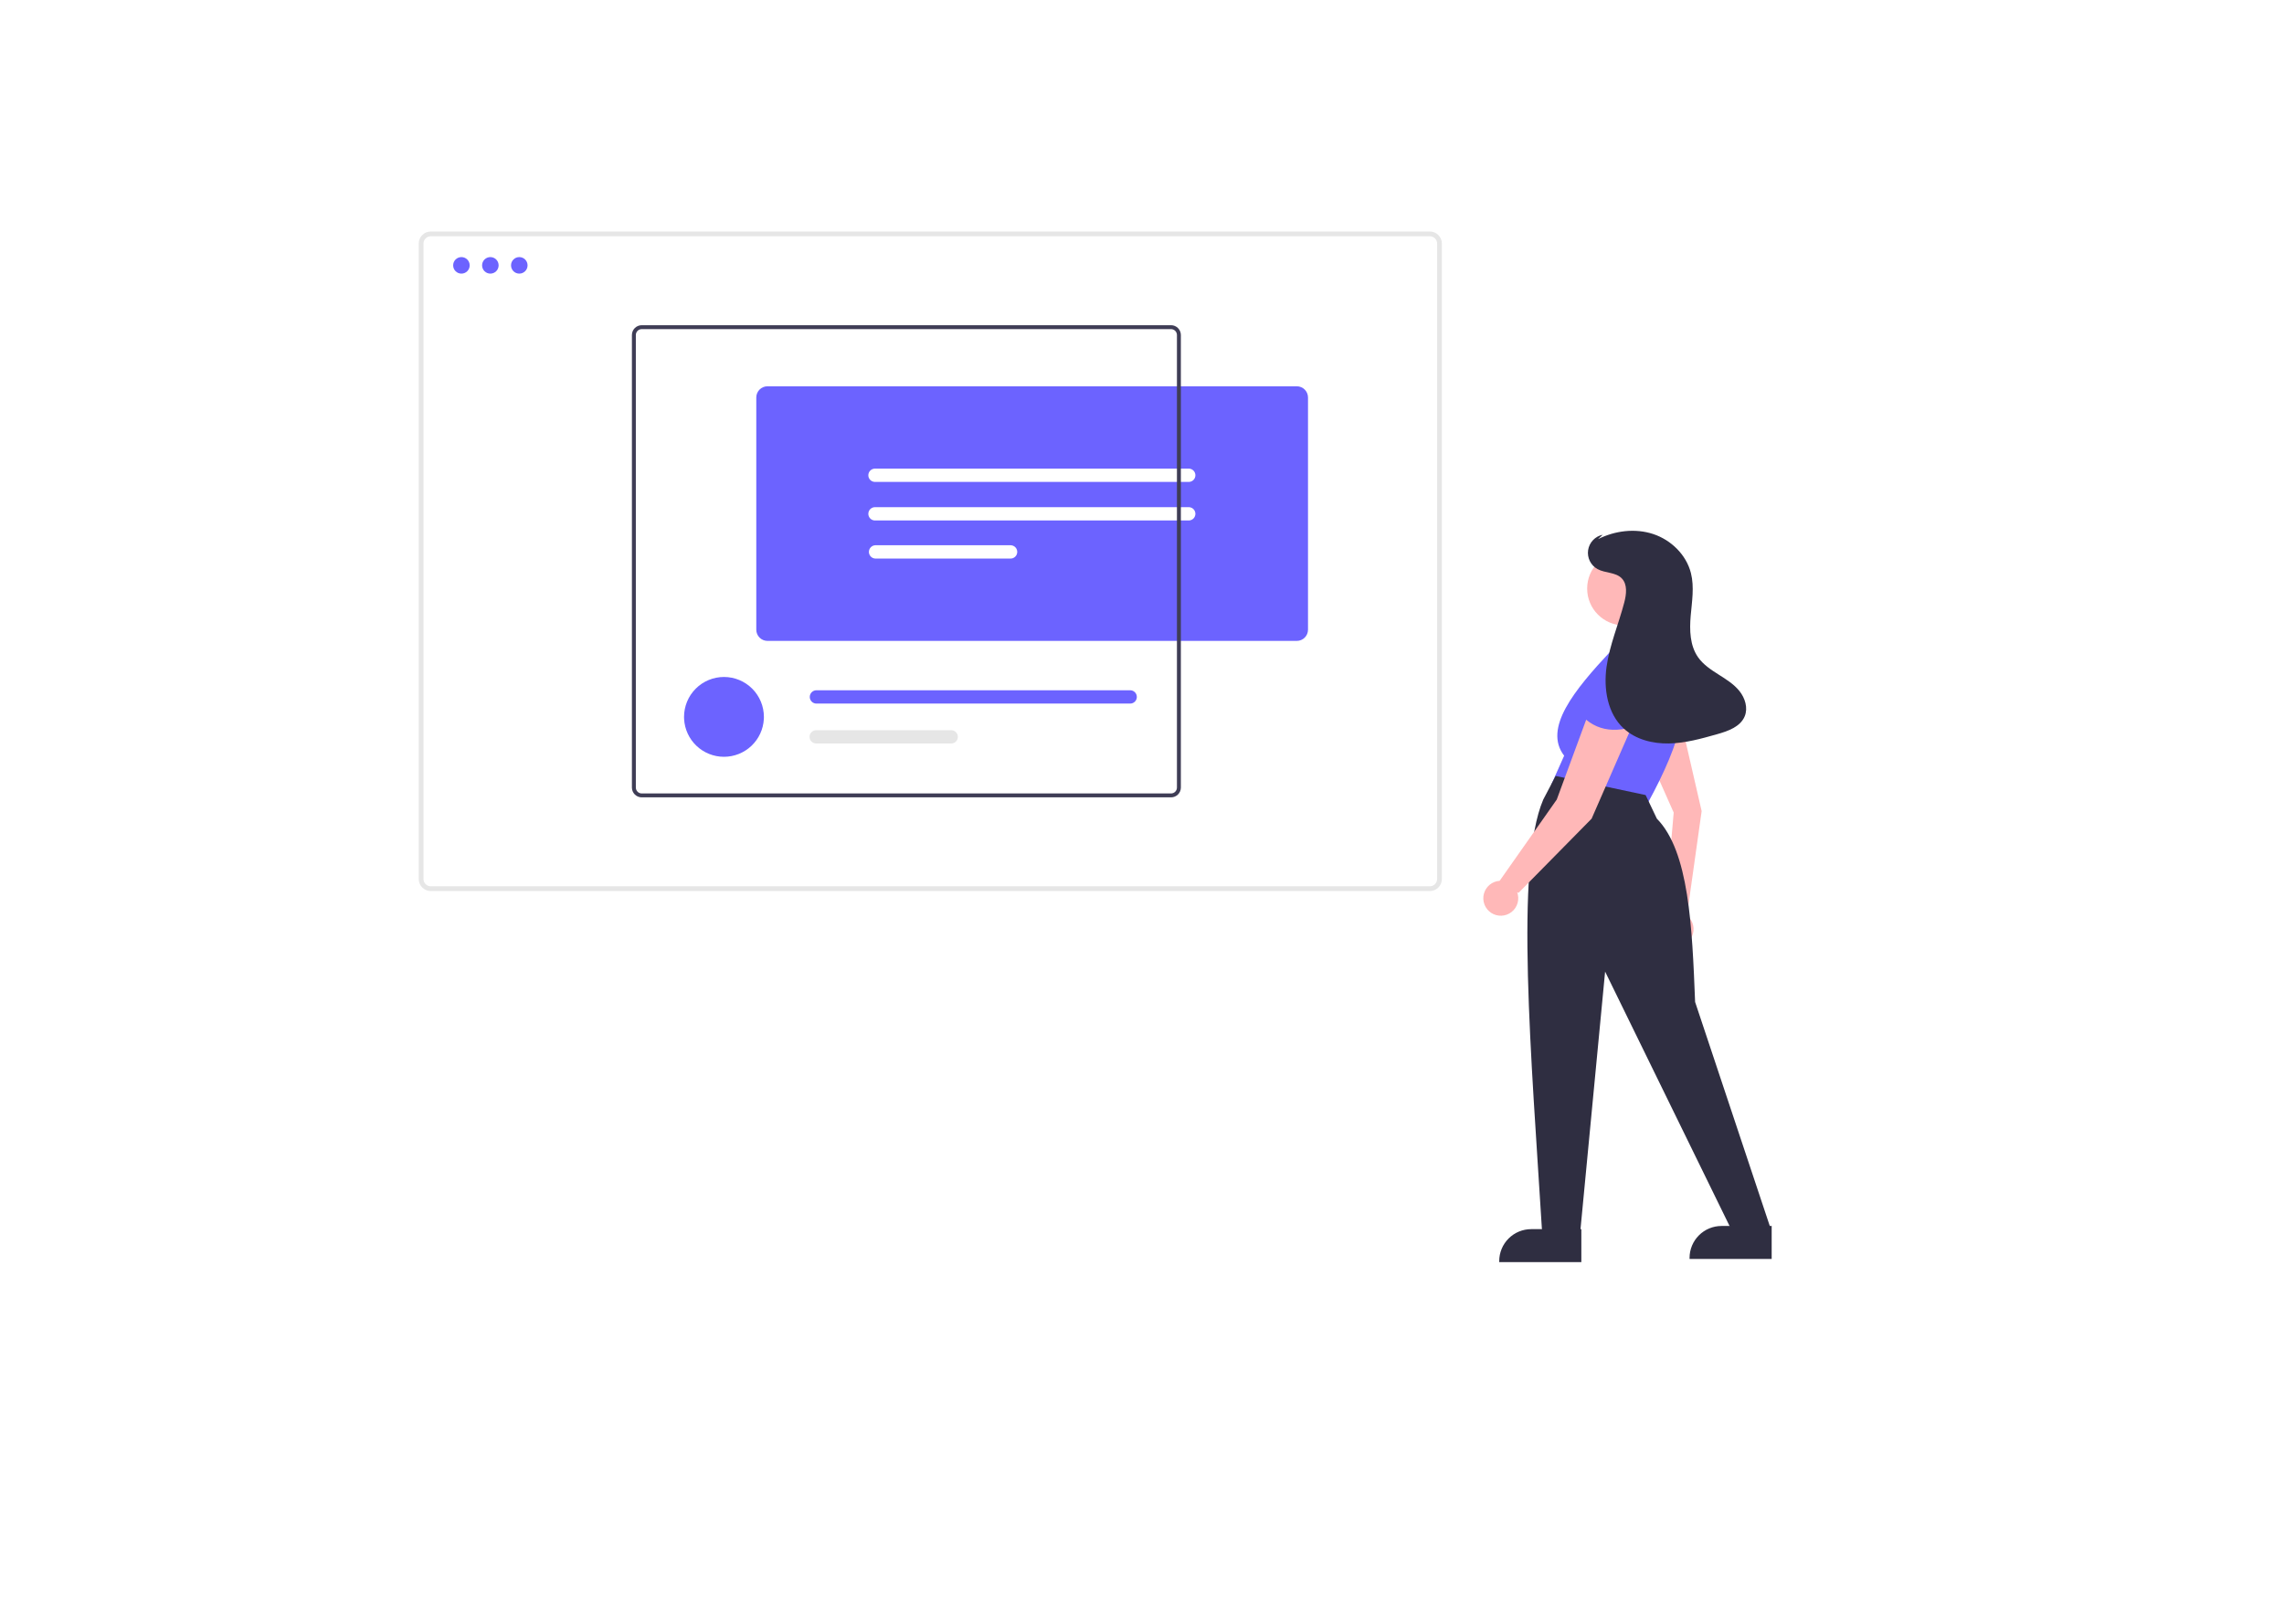 <svg width="1440" height="1024" viewBox="0 0 1440 1024" fill="none" xmlns="http://www.w3.org/2000/svg">
<g id="Desktop - 1">
<rect width="1440" height="1024" fill="white"/>
<g id="item">
<path id="Path 2219" d="M481.619 452.085C481.619 452.525 481.607 452.965 481.584 453.393C481.246 459.833 478.451 465.898 473.773 470.337C469.095 474.776 462.892 477.25 456.443 477.25C449.995 477.25 443.792 474.776 439.114 470.337C434.436 465.898 431.641 459.833 431.303 453.393C431.28 452.965 431.268 452.525 431.268 452.085C431.268 445.408 433.92 439.005 438.642 434.284C443.363 429.562 449.766 426.91 456.443 426.91C463.12 426.91 469.523 429.562 474.244 434.284C478.966 439.005 481.618 445.408 481.618 452.085H481.619Z" fill="#6C63FF"/>
<path id="Path 2220" d="M712.391 435.298H514.58C513.494 435.339 512.467 435.799 511.713 436.582C510.96 437.364 510.539 438.409 510.539 439.495C510.539 440.581 510.96 441.626 511.713 442.408C512.467 443.191 513.494 443.651 514.58 443.692H712.391C713.503 443.732 714.585 443.329 715.4 442.572C716.216 441.815 716.697 440.765 716.739 439.653C716.781 438.541 716.38 437.458 715.624 436.642C714.869 435.825 713.82 435.342 712.708 435.298C712.602 435.294 712.497 435.294 712.391 435.298Z" fill="#6C63FF"/>
<path id="Path 2221" d="M599.697 460.478H514.58C513.468 460.478 512.403 460.92 511.617 461.706C510.831 462.491 510.389 463.557 510.389 464.669C510.389 465.781 510.831 466.847 511.617 467.632C512.403 468.418 513.468 468.86 514.58 468.86H599.697C600.809 468.862 601.875 468.422 602.663 467.637C603.45 466.853 603.893 465.788 603.895 464.676C603.897 463.564 603.457 462.498 602.672 461.71C601.888 460.923 600.823 460.48 599.711 460.478H599.697Z" fill="#E6E6E6"/>
</g>
<g id="in">
<path id="Path 2222" d="M817.614 404.163H483.87C482.001 404.161 480.209 403.418 478.888 402.096C477.566 400.775 476.823 398.983 476.821 397.114V250.648C476.823 248.779 477.566 246.987 478.888 245.666C480.209 244.344 482.001 243.601 483.87 243.599H817.61C819.479 243.601 821.271 244.344 822.592 245.666C823.914 246.987 824.657 248.779 824.659 250.648V397.11C824.658 398.979 823.916 400.771 822.595 402.093C821.274 403.415 819.483 404.16 817.614 404.163V404.163Z" fill="#6C63FF"/>
<path id="Path 2223" d="M551.841 295.518C550.728 295.469 549.642 295.865 548.82 296.617C547.999 297.37 547.51 298.418 547.462 299.531C547.413 300.644 547.809 301.73 548.561 302.551C549.314 303.373 550.362 303.861 551.474 303.91C551.597 303.915 551.719 303.915 551.841 303.91H749.648C750.729 303.863 751.75 303.4 752.499 302.618C753.247 301.837 753.665 300.796 753.665 299.714C753.665 298.632 753.247 297.591 752.499 296.81C751.75 296.028 750.729 295.565 749.648 295.518H551.841Z" fill="white"/>
<path id="Path 2224" d="M551.841 319.831C550.728 319.782 549.642 320.178 548.82 320.93C547.999 321.683 547.51 322.731 547.462 323.844C547.413 324.957 547.809 326.043 548.561 326.864C549.314 327.686 550.362 328.174 551.474 328.223C551.597 328.228 551.719 328.228 551.841 328.223H749.648C750.729 328.176 751.75 327.713 752.499 326.931C753.247 326.15 753.665 325.109 753.665 324.027C753.665 322.945 753.247 321.904 752.499 321.123C751.75 320.341 750.729 319.878 749.648 319.831H551.841Z" fill="white"/>
<path id="Path 2225" d="M551.841 343.848C550.76 343.895 549.739 344.358 548.99 345.14C548.242 345.921 547.824 346.962 547.824 348.044C547.824 349.126 548.242 350.167 548.99 350.948C549.739 351.73 550.76 352.193 551.841 352.24H636.958C637.509 352.264 638.059 352.179 638.578 351.991C639.096 351.802 639.572 351.513 639.979 351.141C640.385 350.768 640.715 350.319 640.948 349.819C641.181 349.319 641.313 348.778 641.337 348.227C641.361 347.676 641.277 347.126 641.088 346.608C640.899 346.089 640.61 345.613 640.238 345.207C639.865 344.8 639.416 344.471 638.916 344.238C638.416 344.004 637.876 343.872 637.325 343.848C637.202 343.843 637.08 343.843 636.958 343.848H551.841Z" fill="white"/>
</g>
<g id="out">
<path id="Path 2217" d="M901.482 561.91H271.582C269.572 561.908 267.645 561.108 266.223 559.687C264.802 558.265 264.002 556.338 264 554.328V153.582C264.002 151.572 264.802 149.645 266.223 148.223C267.645 146.802 269.572 146.002 271.582 146H901.482C903.492 146.002 905.42 146.802 906.841 148.223C908.262 149.645 909.062 151.572 909.064 153.582V554.328C909.062 556.338 908.262 558.265 906.841 559.687C905.419 561.108 903.492 561.908 901.482 561.91V561.91ZM271.582 149C270.367 149.001 269.203 149.484 268.343 150.343C267.484 151.203 267.001 152.367 267 153.582V554.328C267.001 555.543 267.484 556.707 268.343 557.566C269.203 558.425 270.367 558.909 271.582 558.91H901.482C902.697 558.909 903.862 558.425 904.721 557.566C905.58 556.707 906.063 555.543 906.064 554.328V153.582C906.063 152.367 905.58 151.203 904.721 150.343C903.862 149.484 902.697 149.001 901.482 149H271.582Z" fill="#E6E6E6"/>
<path id="Path 2218" d="M738.325 205.081H404.583C402.944 205.083 401.373 205.735 400.214 206.894C399.055 208.053 398.403 209.624 398.401 211.263V496.646C398.403 498.285 399.055 499.856 400.214 501.015C401.373 502.174 402.944 502.826 404.583 502.828H738.325C739.964 502.826 741.535 502.174 742.694 501.015C743.853 499.856 744.505 498.285 744.507 496.646V211.263C744.505 209.624 743.853 208.053 742.694 206.894C741.535 205.735 739.964 205.083 738.325 205.081V205.081ZM742.025 496.647C742.025 497.63 741.635 498.572 740.942 499.268C740.248 499.965 739.308 500.358 738.325 500.363H404.583C403.6 500.36 402.658 499.967 401.964 499.27C401.271 498.574 400.882 497.63 400.883 496.647V211.263C400.882 210.28 401.271 209.336 401.964 208.64C402.658 207.943 403.6 207.55 404.583 207.547H738.325C739.308 207.552 740.248 207.945 740.942 208.642C741.635 209.338 742.025 210.28 742.025 211.263V496.647Z" fill="#3F3D56"/>
<path id="Ellipse 435" d="M290.913 172.55C293.792 172.55 296.126 170.216 296.126 167.337C296.126 164.458 293.792 162.124 290.913 162.124C288.034 162.124 285.7 164.458 285.7 167.337C285.7 170.216 288.034 172.55 290.913 172.55Z" fill="#6C63FF"/>
<path id="Ellipse 436" d="M309.158 172.55C312.037 172.55 314.371 170.216 314.371 167.337C314.371 164.458 312.037 162.124 309.158 162.124C306.279 162.124 303.945 164.458 303.945 167.337C303.945 170.216 306.279 172.55 309.158 172.55Z" fill="#6C63FF"/>
<path id="Ellipse 437" d="M327.403 172.55C330.282 172.55 332.616 170.216 332.616 167.337C332.616 164.458 330.282 162.124 327.403 162.124C324.524 162.124 322.19 164.458 322.19 167.337C322.19 170.216 324.524 172.55 327.403 172.55Z" fill="#6C63FF"/>
</g>
<g id="girl">
<path id="Vector" d="M1031.85 459.789L1055.22 512.422L1049.6 577.515C1047.83 579.011 1046.58 581.025 1046.03 583.271C1045.47 585.517 1045.63 587.882 1046.5 590.029C1047.36 592.177 1048.87 593.998 1050.83 595.235C1052.79 596.472 1055.08 597.062 1057.39 596.922C1059.7 596.781 1061.91 595.916 1063.7 594.451C1065.49 592.986 1066.77 590.994 1067.37 588.758C1067.97 586.521 1067.84 584.154 1067.02 581.992C1066.19 579.83 1064.71 577.983 1062.77 576.712L1063.69 576.551L1072.84 511.504L1057.74 445.891L1031.85 459.789Z" fill="#FFB8B8"/>
<path id="Ellipse 438" d="M1023.88 394.381C1036.7 394.381 1047.1 383.985 1047.1 371.16C1047.1 358.335 1036.7 347.939 1023.88 347.939C1011.05 347.939 1000.66 358.335 1000.66 371.16C1000.66 383.985 1011.05 394.381 1023.88 394.381Z" fill="#FFB8B8"/>
<path id="Path 2228" d="M977.947 494.997L1038.93 506.343C1059.5 468.675 1070.83 434.662 1051.7 412.735L1015.53 410.607C992.423 435.319 972.878 459.301 986.158 476.561L977.947 494.997Z" fill="#6C63FF"/>
<path id="Path 2229" d="M1032.26 465.42C1046.21 470.76 1059.17 466.12 1071.06 450.899L1053.43 416.899L1030.98 421.349L1032.26 465.42Z" fill="#6C63FF"/>
<path id="Path 2230" d="M972.27 777.24L996.381 776L1011.98 612.717L1091.41 775.117L1116.23 774.408L1068.72 631.863C1066.84 584.307 1064.88 536.875 1044.61 516.271L1037.52 501.379L980.784 489.323L972.984 504.215C954.897 546.448 965.516 667.118 972.27 777.24Z" fill="#2F2E41"/>
<path id="Vector_2" d="M1001.35 450.322L981.49 504.222L945.485 555.459C943.176 555.609 940.972 556.483 939.188 557.956C937.403 559.428 936.127 561.426 935.54 563.664C934.954 565.903 935.088 568.269 935.922 570.428C936.756 572.587 938.249 574.428 940.188 575.69C942.127 576.953 944.415 577.573 946.726 577.463C949.038 577.352 951.256 576.517 953.066 575.075C954.876 573.633 956.187 571.658 956.811 569.43C957.436 567.202 957.343 564.834 956.547 562.661L957.378 563.077L1003.47 516.277L1030.42 454.577L1001.35 450.322Z" fill="#FFB8B8"/>
<path id="Path 2233" d="M996.385 450.321C1006.32 461.485 1019.95 463.321 1037.52 455.285V416.991L1015.53 410.609L996.385 450.321Z" fill="#6C63FF"/>
<path id="Vector_3" d="M1096.7 435.822C1093.17 431.405 1088.24 428.369 1083.47 425.347C1078.69 422.325 1073.84 419.114 1070.59 414.484C1065.41 407.096 1065.16 397.379 1065.93 388.389C1066.71 379.399 1068.29 370.216 1066.1 361.462C1063.2 349.882 1053.6 340.506 1042.27 336.767C1030.93 333.028 1018.18 334.624 1007.52 339.988L1010.45 337.221C1008.11 337.702 1005.98 338.888 1004.34 340.618C1002.7 342.348 1001.63 344.54 1001.27 346.897C1000.91 349.255 1001.29 351.665 1002.34 353.804C1003.4 355.942 1005.08 357.706 1007.17 358.858C1011.98 361.511 1018.53 360.751 1022.4 364.651C1026.21 368.496 1025.41 374.807 1024.03 380.039C1020.48 393.583 1014.84 406.621 1012.89 420.483C1010.94 434.345 1013.4 449.877 1023.69 459.377C1031.25 466.36 1041.99 469.054 1052.28 468.848C1062.57 468.642 1072.61 465.827 1082.51 463.027C1089.45 461.065 1097.29 458.343 1100.01 451.655C1102.14 446.422 1100.23 440.239 1096.7 435.822Z" fill="#2F2E41"/>
<path id="Vector_4" d="M996.99 795.93L945.22 795.928V795.273C945.221 789.929 947.344 784.804 951.123 781.025C954.901 777.246 960.026 775.123 965.37 775.123H965.372L996.99 775.124L996.99 795.93Z" fill="#2F2E41"/>
<path id="Vector_5" d="M1116.99 793.93L1065.22 793.928V793.273C1065.22 787.929 1067.34 782.804 1071.12 779.025C1074.9 775.246 1080.03 773.123 1085.37 773.123H1085.37L1116.99 773.124L1116.99 793.93Z" fill="#2F2E41"/>
</g>
</g>
</svg>
